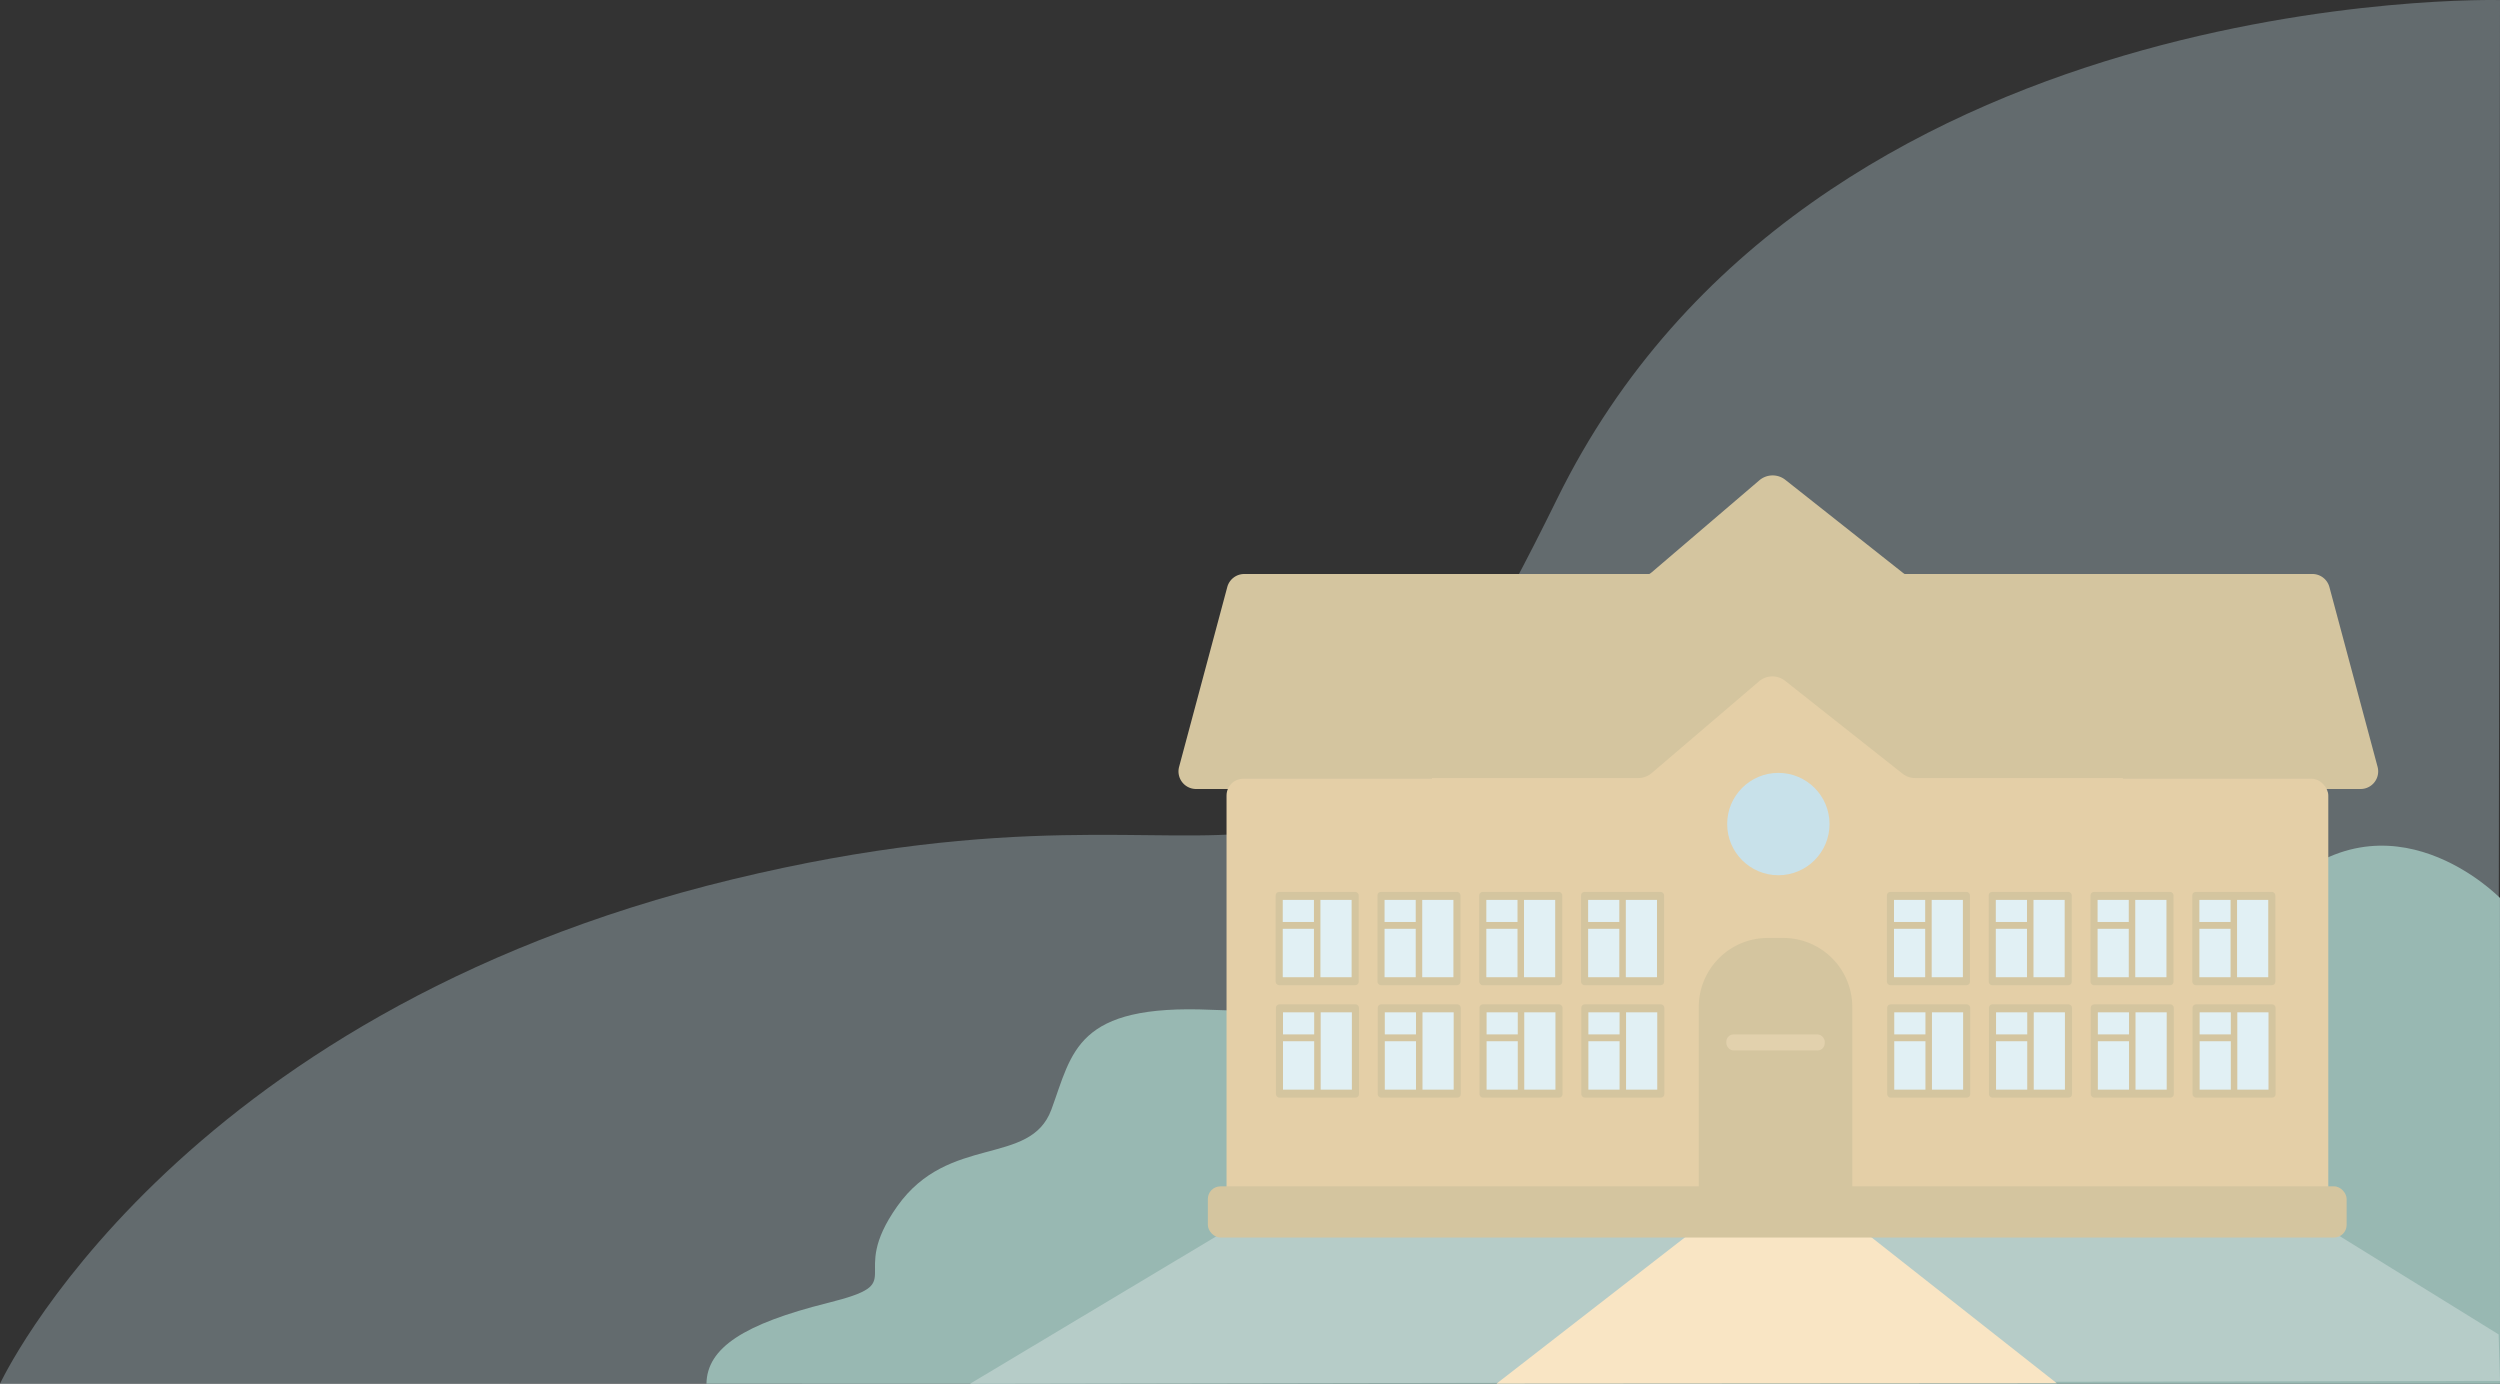 <svg xmlns="http://www.w3.org/2000/svg" width="316.852" height="175.382" viewBox="0 0 316.852 175.382">
  <rect x="0" y="0" width="316.852" height="175.382" fill="#333333" stroke="none"/>
  <g id="icon_3" data-name="icon 3" transform="translate(-1198.893 -4543.671)">
    <path id="Path_534" data-name="Path 534" d="M1110.553,5004.064l.235-175.319s-87.32-2.3-119.49,63.191-33.319,31.021-104.553,48.255-92.809,63.926-92.809,63.926Z" transform="translate(404.957 -285.064)" fill="#c8e1ea" opacity="0.32"/>
    <path id="Path_537" data-name="Path 537" d="M1110.788,5004.117l-.006-61.576s-14.017-14.428-28.144-.7-117.914,15.646-135.148,14.879-17.617,5.362-20.3,12.639-13.021,3.064-19.532,12.255,1.915,9.574-8.809,12.255c-10.647,2.662-15.311,5.7-15.376,10.245Z" transform="translate(404.957 -285.064)" fill="#98b8b2"/>
    <path id="Path_538" data-name="Path 538" d="M948.745,4985.038l-31.872,19.079,193.915-.366-.176-5.891-20.73-12.823Z" transform="translate(404.957 -285.064)" fill="#b6ccc8"/>
    <path id="Path_539" data-name="Path 539" d="M1008.66,4984.649,983.606,5004.1l71.011-.048-24.638-19.4Z" transform="translate(404.957 -285.064)" fill="#f9e5c4"/>
    <g id="Group_624" data-name="Group 624" transform="translate(404.957 -285.064)">
      <path id="Path_540" data-name="Path 540" d="M1087.013,4901.484H951.635a2.229,2.229,0,0,0-2.153,1.652l-6.107,22.791a2.229,2.229,0,0,0,2.153,2.806H1093.12a2.229,2.229,0,0,0,2.153-2.806l-6.107-22.791A2.229,2.229,0,0,0,1087.013,4901.484Z" fill="#d4c59f"/>
      <rect id="Rectangle_546" data-name="Rectangle 546" width="139.637" height="54.497" rx="2.124" transform="translate(949.389 4927.435)" fill="#e4cfa7"/>
      <path id="Path_541" data-name="Path 541" d="M1035.083,4901.31l-14.866-11.757a2.6,2.6,0,0,0-3.309.064l-13.607,11.63a2.609,2.609,0,0,1-1.693.624l-26.147,51.983a2.6,2.6,0,0,0,2.6,2.6l79.4-7.739c1.439,0,4.566,4.733,4.566,3.294l-25.331-50.143A2.612,2.612,0,0,1,1035.083,4901.31Z" fill="#d4c59f"/>
      <path id="Path_542" data-name="Path 542" d="M1035.052,4926.783l-14.867-11.756a2.6,2.6,0,0,0-3.309.063l-13.607,11.63a2.608,2.608,0,0,1-1.693.625H975.429v51.982a2.606,2.606,0,0,0,2.606,2.606h82.345a2.606,2.606,0,0,0,2.606-2.606v-51.982h-26.318A2.6,2.6,0,0,1,1035.052,4926.783Z" fill="#e4cfa7"/>
      <path id="Rectangle_547" data-name="Rectangle 547" d="M8.748,0h1.961a8.748,8.748,0,0,1,8.748,8.748V33.1a0,0,0,0,1,0,0H0a0,0,0,0,1,0,0V8.748A8.748,8.748,0,0,1,8.748,0Z" transform="translate(1009.24 4947.612)" fill="#d4c59f"/>
      <rect id="Rectangle_548" data-name="Rectangle 548" width="144.329" height="6.486" rx="1.596" transform="translate(947.021 4979.095)" fill="#d4c59f"/>
      <circle id="Ellipse_219" data-name="Ellipse 219" cx="6.486" cy="6.486" r="6.486" transform="translate(1012.84 4926.691)" fill="#c8e1ea"/>
      <g id="Group_623" data-name="Group 623">
        <g id="Group_611" data-name="Group 611">
          <g id="Group_605" data-name="Group 605">
            <g id="Group_601" data-name="Group 601">
              <rect id="Rectangle_549" data-name="Rectangle 549" width="10.526" height="11.817" rx="0.422" transform="translate(1033.085 4941.78)" fill="#d4c59f"/>
              <rect id="Rectangle_550" data-name="Rectangle 550" width="8.728" height="9.799" transform="translate(1033.984 4942.789)" fill="#e1f0f4"/>
              <rect id="Rectangle_551" data-name="Rectangle 551" width="0.823" height="10.705" transform="translate(1037.937 4942.375)" fill="#d4c59f"/>
              <rect id="Rectangle_552" data-name="Rectangle 552" width="4.982" height="0.865" transform="translate(1033.579 4945.587)" fill="#d4c59f"/>
            </g>
            <g id="Group_602" data-name="Group 602">
              <rect id="Rectangle_553" data-name="Rectangle 553" width="10.526" height="11.817" rx="0.422" transform="translate(1045.987 4941.78)" fill="#d4c59f"/>
              <rect id="Rectangle_554" data-name="Rectangle 554" width="8.728" height="9.799" transform="translate(1046.886 4942.789)" fill="#e1f0f4"/>
              <rect id="Rectangle_555" data-name="Rectangle 555" width="0.823" height="10.705" transform="translate(1050.839 4942.375)" fill="#d4c59f"/>
              <rect id="Rectangle_556" data-name="Rectangle 556" width="4.982" height="0.865" transform="translate(1046.481 4945.587)" fill="#d4c59f"/>
            </g>
            <g id="Group_603" data-name="Group 603">
              <rect id="Rectangle_557" data-name="Rectangle 557" width="10.526" height="11.817" rx="0.422" transform="translate(1033.118 4956.029)" fill="#d4c59f"/>
              <rect id="Rectangle_558" data-name="Rectangle 558" width="8.728" height="9.799" transform="translate(1034.016 4957.039)" fill="#e1f0f4"/>
              <rect id="Rectangle_559" data-name="Rectangle 559" width="0.823" height="10.705" transform="translate(1037.969 4956.625)" fill="#d4c59f"/>
              <rect id="Rectangle_560" data-name="Rectangle 560" width="4.982" height="0.865" transform="translate(1033.612 4959.836)" fill="#d4c59f"/>
            </g>
            <g id="Group_604" data-name="Group 604">
              <rect id="Rectangle_561" data-name="Rectangle 561" width="10.526" height="11.817" rx="0.422" transform="translate(1046.019 4956.029)" fill="#d4c59f"/>
              <rect id="Rectangle_562" data-name="Rectangle 562" width="8.728" height="9.799" transform="translate(1046.918 4957.039)" fill="#e1f0f4"/>
              <rect id="Rectangle_563" data-name="Rectangle 563" width="0.823" height="10.705" transform="translate(1050.871 4956.625)" fill="#d4c59f"/>
              <rect id="Rectangle_564" data-name="Rectangle 564" width="4.982" height="0.865" transform="translate(1046.513 4959.836)" fill="#d4c59f"/>
            </g>
          </g>
          <g id="Group_610" data-name="Group 610">
            <g id="Group_606" data-name="Group 606">
              <rect id="Rectangle_565" data-name="Rectangle 565" width="10.526" height="11.817" rx="0.422" transform="translate(1058.887 4941.78)" fill="#d4c59f"/>
              <rect id="Rectangle_566" data-name="Rectangle 566" width="8.728" height="9.799" transform="translate(1059.786 4942.789)" fill="#e1f0f4"/>
              <rect id="Rectangle_567" data-name="Rectangle 567" width="0.823" height="10.705" transform="translate(1063.738 4942.375)" fill="#d4c59f"/>
              <rect id="Rectangle_568" data-name="Rectangle 568" width="4.982" height="0.865" transform="translate(1059.381 4945.587)" fill="#d4c59f"/>
            </g>
            <g id="Group_607" data-name="Group 607">
              <rect id="Rectangle_569" data-name="Rectangle 569" width="10.526" height="11.817" rx="0.422" transform="translate(1071.789 4941.78)" fill="#d4c59f"/>
              <rect id="Rectangle_570" data-name="Rectangle 570" width="8.728" height="9.799" transform="translate(1072.688 4942.789)" fill="#e1f0f4"/>
              <rect id="Rectangle_571" data-name="Rectangle 571" width="0.823" height="10.705" transform="translate(1076.64 4942.375)" fill="#d4c59f"/>
              <rect id="Rectangle_572" data-name="Rectangle 572" width="4.982" height="0.865" transform="translate(1072.283 4945.587)" fill="#d4c59f"/>
            </g>
            <g id="Group_608" data-name="Group 608">
              <rect id="Rectangle_573" data-name="Rectangle 573" width="10.526" height="11.817" rx="0.422" transform="translate(1058.919 4956.029)" fill="#d4c59f"/>
              <rect id="Rectangle_574" data-name="Rectangle 574" width="8.728" height="9.799" transform="translate(1059.818 4957.039)" fill="#e1f0f4"/>
              <rect id="Rectangle_575" data-name="Rectangle 575" width="0.823" height="10.705" transform="translate(1063.77 4956.625)" fill="#d4c59f"/>
              <rect id="Rectangle_576" data-name="Rectangle 576" width="4.982" height="0.865" transform="translate(1059.413 4959.836)" fill="#d4c59f"/>
            </g>
            <g id="Group_609" data-name="Group 609">
              <rect id="Rectangle_577" data-name="Rectangle 577" width="10.526" height="11.817" rx="0.422" transform="translate(1071.821 4956.029)" fill="#d4c59f"/>
              <rect id="Rectangle_578" data-name="Rectangle 578" width="8.728" height="9.799" transform="translate(1072.72 4957.039)" fill="#e1f0f4"/>
              <rect id="Rectangle_579" data-name="Rectangle 579" width="0.823" height="10.705" transform="translate(1076.672 4956.625)" fill="#d4c59f"/>
              <rect id="Rectangle_580" data-name="Rectangle 580" width="4.982" height="0.865" transform="translate(1072.315 4959.836)" fill="#d4c59f"/>
            </g>
          </g>
        </g>
        <g id="Group_622" data-name="Group 622">
          <g id="Group_616" data-name="Group 616">
            <g id="Group_612" data-name="Group 612">
              <rect id="Rectangle_581" data-name="Rectangle 581" width="10.526" height="11.817" rx="0.422" transform="translate(955.614 4941.78)" fill="#d4c59f"/>
              <rect id="Rectangle_582" data-name="Rectangle 582" width="8.728" height="9.799" transform="translate(956.513 4942.789)" fill="#e1f0f4"/>
              <rect id="Rectangle_583" data-name="Rectangle 583" width="0.823" height="10.705" transform="translate(960.466 4942.375)" fill="#d4c59f"/>
              <rect id="Rectangle_584" data-name="Rectangle 584" width="4.982" height="0.865" transform="translate(956.109 4945.587)" fill="#d4c59f"/>
            </g>
            <g id="Group_613" data-name="Group 613">
              <rect id="Rectangle_585" data-name="Rectangle 585" width="10.526" height="11.817" rx="0.422" transform="translate(968.516 4941.78)" fill="#d4c59f"/>
              <rect id="Rectangle_586" data-name="Rectangle 586" width="8.728" height="9.799" transform="translate(969.415 4942.789)" fill="#e1f0f4"/>
              <rect id="Rectangle_587" data-name="Rectangle 587" width="0.823" height="10.705" transform="translate(973.367 4942.375)" fill="#d4c59f"/>
              <rect id="Rectangle_588" data-name="Rectangle 588" width="4.982" height="0.865" transform="translate(969.01 4945.587)" fill="#d4c59f"/>
            </g>
            <g id="Group_614" data-name="Group 614">
              <rect id="Rectangle_589" data-name="Rectangle 589" width="10.526" height="11.817" rx="0.422" transform="translate(955.647 4956.029)" fill="#d4c59f"/>
              <rect id="Rectangle_590" data-name="Rectangle 590" width="8.728" height="9.799" transform="translate(956.545 4957.039)" fill="#e1f0f4"/>
              <rect id="Rectangle_591" data-name="Rectangle 591" width="0.823" height="10.705" transform="translate(960.498 4956.625)" fill="#d4c59f"/>
              <rect id="Rectangle_592" data-name="Rectangle 592" width="4.982" height="0.865" transform="translate(956.141 4959.836)" fill="#d4c59f"/>
            </g>
            <g id="Group_615" data-name="Group 615">
              <rect id="Rectangle_593" data-name="Rectangle 593" width="10.526" height="11.817" rx="0.422" transform="translate(968.548 4956.029)" fill="#d4c59f"/>
              <rect id="Rectangle_594" data-name="Rectangle 594" width="8.728" height="9.799" transform="translate(969.447 4957.039)" fill="#e1f0f4"/>
              <rect id="Rectangle_595" data-name="Rectangle 595" width="0.823" height="10.705" transform="translate(973.4 4956.625)" fill="#d4c59f"/>
              <rect id="Rectangle_596" data-name="Rectangle 596" width="4.982" height="0.865" transform="translate(969.042 4959.836)" fill="#d4c59f"/>
            </g>
          </g>
          <g id="Group_621" data-name="Group 621">
            <g id="Group_617" data-name="Group 617">
              <rect id="Rectangle_597" data-name="Rectangle 597" width="10.526" height="11.817" rx="0.422" transform="translate(981.416 4941.78)" fill="#d4c59f"/>
              <rect id="Rectangle_598" data-name="Rectangle 598" width="8.728" height="9.799" transform="translate(982.315 4942.789)" fill="#e1f0f4"/>
              <rect id="Rectangle_599" data-name="Rectangle 599" width="0.823" height="10.705" transform="translate(986.267 4942.375)" fill="#d4c59f"/>
              <rect id="Rectangle_600" data-name="Rectangle 600" width="4.982" height="0.865" transform="translate(981.91 4945.587)" fill="#d4c59f"/>
            </g>
            <g id="Group_618" data-name="Group 618">
              <rect id="Rectangle_601" data-name="Rectangle 601" width="10.526" height="11.817" rx="0.422" transform="translate(994.318 4941.78)" fill="#d4c59f"/>
              <rect id="Rectangle_602" data-name="Rectangle 602" width="8.728" height="9.799" transform="translate(995.217 4942.789)" fill="#e1f0f4"/>
              <rect id="Rectangle_603" data-name="Rectangle 603" width="0.823" height="10.705" transform="translate(999.169 4942.375)" fill="#d4c59f"/>
              <rect id="Rectangle_604" data-name="Rectangle 604" width="4.982" height="0.865" transform="translate(994.812 4945.587)" fill="#d4c59f"/>
            </g>
            <g id="Group_619" data-name="Group 619">
              <rect id="Rectangle_605" data-name="Rectangle 605" width="10.526" height="11.817" rx="0.422" transform="translate(981.448 4956.029)" fill="#d4c59f"/>
              <rect id="Rectangle_606" data-name="Rectangle 606" width="8.728" height="9.799" transform="translate(982.347 4957.039)" fill="#e1f0f4"/>
              <rect id="Rectangle_607" data-name="Rectangle 607" width="0.823" height="10.705" transform="translate(986.299 4956.625)" fill="#d4c59f"/>
              <rect id="Rectangle_608" data-name="Rectangle 608" width="4.982" height="0.865" transform="translate(981.942 4959.836)" fill="#d4c59f"/>
            </g>
            <g id="Group_620" data-name="Group 620">
              <rect id="Rectangle_609" data-name="Rectangle 609" width="10.526" height="11.817" rx="0.422" transform="translate(994.35 4956.029)" fill="#d4c59f"/>
              <rect id="Rectangle_610" data-name="Rectangle 610" width="8.728" height="9.799" transform="translate(995.249 4957.039)" fill="#e1f0f4"/>
              <rect id="Rectangle_611" data-name="Rectangle 611" width="0.823" height="10.705" transform="translate(999.201 4956.625)" fill="#d4c59f"/>
              <rect id="Rectangle_612" data-name="Rectangle 612" width="4.982" height="0.865" transform="translate(994.844 4959.836)" fill="#d4c59f"/>
            </g>
          </g>
        </g>
      </g>
      <rect id="Rectangle_613" data-name="Rectangle 613" width="12.465" height="2.027" rx="0.911" transform="translate(1012.737 4959.841)" fill="#f9e5c4" opacity="0.4"/>
    </g>
  </g>
</svg>
